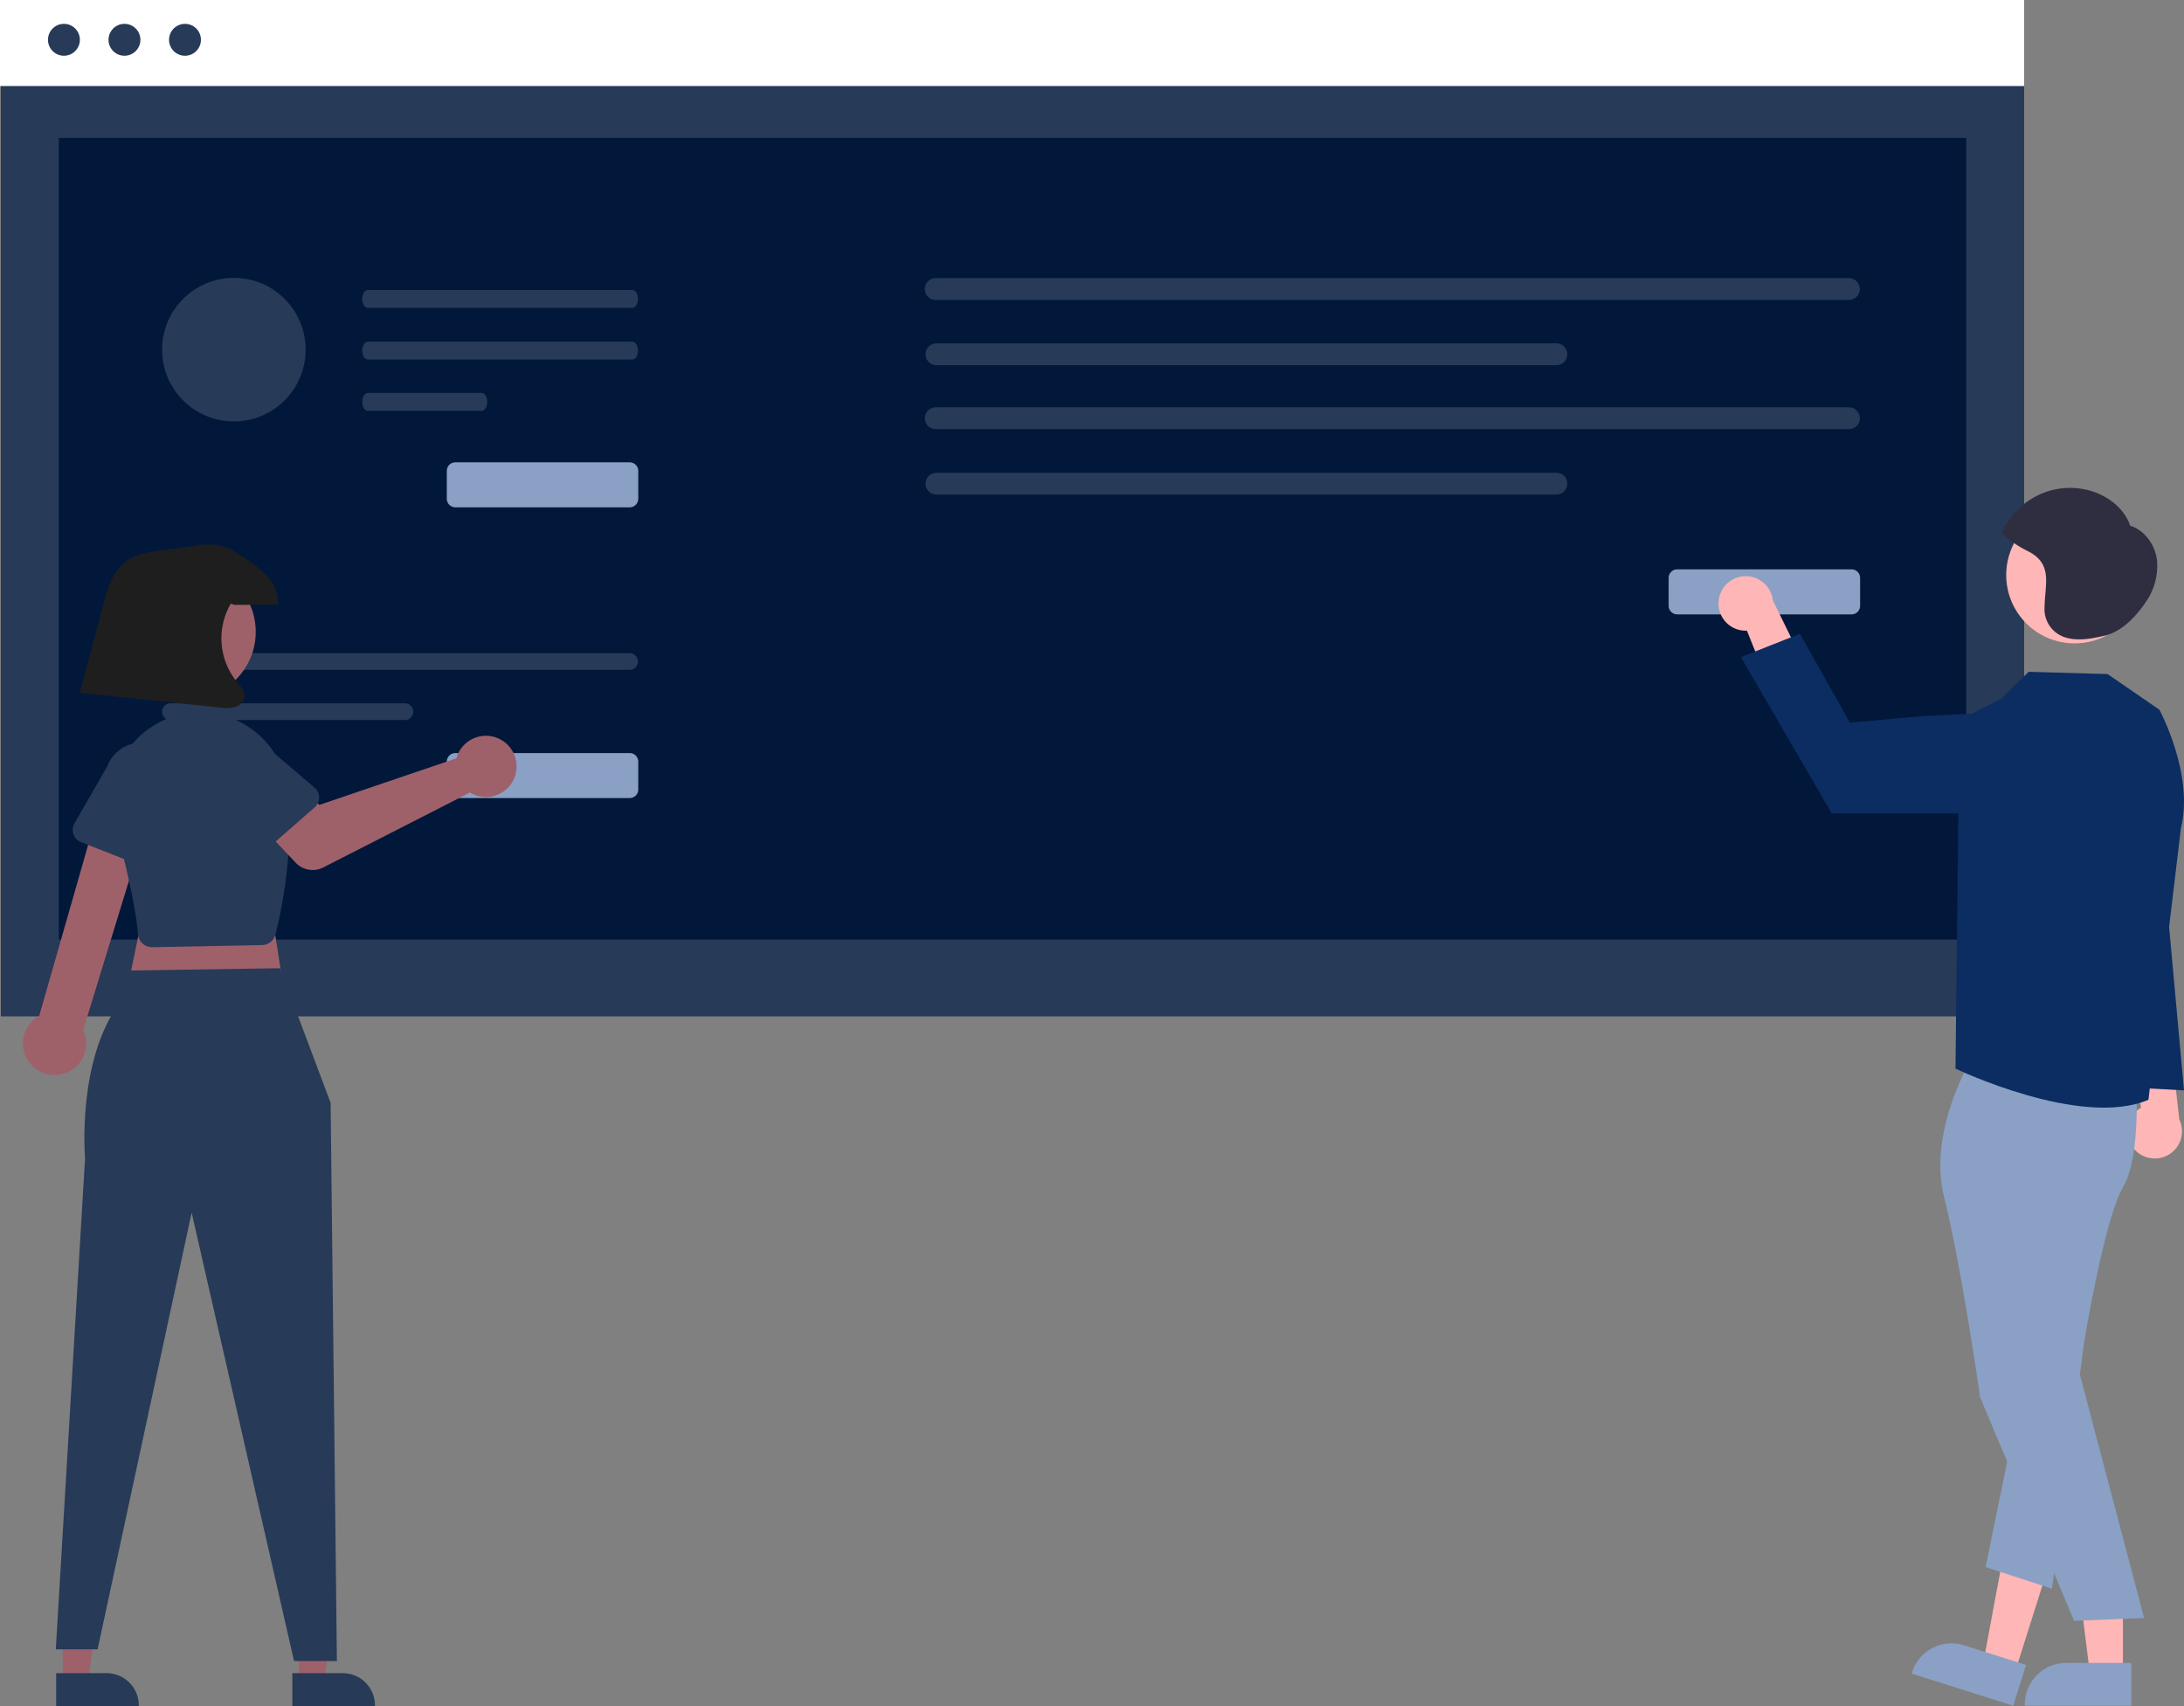 <svg xmlns="http://www.w3.org/2000/svg" width="610" height="476.633" viewBox="0 0 610 476.633">
  <rect x="0" y="0" width="610" height="476.633" fill="#808080" stroke="none"/>
  <g id="Unbounce" transform="translate(-60.817)">
    <path id="Path_5098" data-name="Path 5098" d="M966.13,545.946a7.567,7.567,0,0,1,2.053-11.421l-4.953-26.432,12.884,5.413,2.729,24.27a7.608,7.608,0,0,1-12.712,8.169Z" transform="translate(-309.346 -225.119)" fill="#ffb6b6"/>
    <rect id="Rectangle_62" data-name="Rectangle 62" width="565.114" height="268.394" transform="translate(61.058 15.507)" fill="#273a57"/>
    <rect id="Rectangle_75" data-name="Rectangle 75" width="532.767" height="223.929" transform="translate(77.232 38.522)" fill="#01183a"/>
    <rect id="Rectangle_80" data-name="Rectangle 80" width="565.355" height="24.029" transform="translate(60.817)" fill="#fff"/>
    <circle id="Ellipse_90" data-name="Ellipse 90" cx="4.454" cy="4.454" r="4.454" transform="translate(74.22 6.661)" fill="#273a57"/>
    <circle id="Ellipse_91" data-name="Ellipse 91" cx="4.454" cy="4.454" r="4.454" transform="translate(91.125 6.661)" fill="#273a57"/>
    <circle id="Ellipse_92" data-name="Ellipse 92" cx="4.454" cy="4.454" r="4.454" transform="translate(108.03 6.661)" fill="#273a57"/>
    <path id="Path_142" data-name="Path 142" d="M236.965,374.365a2.337,2.337,0,1,0,0,4.674H365.2a2.337,2.337,0,1,0,0-4.674Z" transform="translate(-128.547 -191.924)" fill="#273a57"/>
    <path id="Path_143" data-name="Path 143" d="M236.965,393a2.337,2.337,0,0,0,0,4.674h65.468a2.337,2.337,0,1,0,0-4.674Z" transform="translate(-128.547 -196.547)" fill="#273a57"/>
    <path id="Path_154" data-name="Path 154" d="M391.554,424.05H342.84a2.382,2.382,0,0,1-2.38-2.38v-7.8a2.382,2.382,0,0,1,2.38-2.38h48.713a2.382,2.382,0,0,1,2.38,2.38v7.8A2.382,2.382,0,0,1,391.554,424.05Z" transform="translate(-154.848 -201.136)" fill="#8aa1c5"/>
    <path id="Path_154-2" data-name="Path 154" d="M391.554,316.05H342.84a2.382,2.382,0,0,1-2.38-2.38v-7.8a2.382,2.382,0,0,1,2.38-2.38h48.713a2.382,2.382,0,0,1,2.38,2.38v7.8A2.382,2.382,0,0,1,391.554,316.05Z" transform="translate(-154.848 -174.342)" fill="#8aa1c5"/>
    <path id="Path_142-2" data-name="Path 142" d="M521.447,234.962a3.049,3.049,0,1,0,0,6.1H776.492a3.049,3.049,0,0,0,0-6.1Z" transform="translate(-199.268 -157.277)" fill="#273a57"/>
    <path id="Path_143-2" data-name="Path 143" d="M521.447,259.277a3.049,3.049,0,1,0,0,6.1h173.14a3.049,3.049,0,0,0,0-6.1Z" transform="translate(-199.068 -163.373)" fill="#273a57"/>
    <path id="Path_142-3" data-name="Path 142" d="M521.447,283.042a3.049,3.049,0,1,0,0,6.1H776.492a3.049,3.049,0,0,0,0-6.1Z" transform="translate(-199.268 -169.269)" fill="#273a57"/>
    <path id="Path_143-3" data-name="Path 143" d="M521.447,307.358a3.049,3.049,0,1,0,0,6.1h173.14a3.049,3.049,0,0,0,0-6.1Z" transform="translate(-199.068 -175.301)" fill="#273a57"/>
    <path id="Path_154-3" data-name="Path 154" d="M845.554,355.816H796.84a2.382,2.382,0,0,1-2.38-2.38v-7.805a2.382,2.382,0,0,1,2.38-2.38h48.713a2.382,2.382,0,0,1,2.38,2.38v7.8A2.382,2.382,0,0,1,845.554,355.816Z" transform="translate(-267.583 -184.208)" fill="#8aa1c5"/>
    <path id="Path_155" data-name="Path 155" d="M310.613,239.351c-.865,0-1.566,1.127-1.564,2.51s.7,2.5,1.564,2.5H384.5c.866,0,1.566-1.127,1.564-2.51s-.7-2.5-1.564-2.5Z" transform="translate(-147.058 -158.363)" fill="#273a57"/>
    <path id="Path_156" data-name="Path 156" d="M310.613,258.643c-.865,0-1.566,1.127-1.564,2.51s.7,2.5,1.564,2.5H384.5c.866,0,1.566-1.127,1.564-2.51s-.7-2.5-1.564-2.5Z" transform="translate(-147.058 -163.216)" fill="#273a57"/>
    <path id="Path_157" data-name="Path 157" d="M310.613,277.7c-.865,0-1.566,1.127-1.564,2.51s.7,2.5,1.564,2.5h31.792c.865,0,1.566-1.127,1.564-2.51s-.7-2.5-1.564-2.5Z" transform="translate(-147.051 -167.944)" fill="#273a57"/>
    <circle id="Ellipse_545" data-name="Ellipse 545" cx="20.049" cy="20.049" r="20.049" transform="translate(106.087 77.615)" fill="#273a57"/>
    <path id="Path_5099" data-name="Path 5099" d="M812.914,352.474a7.567,7.567,0,0,0,7.867,8.53l10.02,24.955,7.959-11.486-10.736-21.937a7.608,7.608,0,0,0-15.111-.062Z" transform="translate(-272.044 -184.847)" fill="#ffb6b6"/>
    <path id="Path_5100" data-name="Path 5100" d="M844.92,610.063h-9.225l-4.39-35.586h13.617Z" transform="translate(-191.165 -142.55)" fill="#ffb6b6"/>
    <path id="Path_5101" data-name="Path 5101" d="M956.4,761.449H926.655v-.376a11.579,11.579,0,0,1,11.579-11.579H956.4Z" transform="translate(-300.295 -284.993)" fill="#8aa1c5"/>
    <path id="Path_5102" data-name="Path 5102" d="M806.387,608.868l-8.8-2.785,6.555-35.251,12.981,4.11Z" transform="translate(-182.822 -141.648)" fill="#ffb6b6"/>
    <path id="Path_5103" data-name="Path 5103" d="M913.01,759.651l-28.361-8.979.114-.359a11.58,11.58,0,0,1,14.533-7.545h0l17.322,5.484Z" transform="translate(-289.901 -283.195)" fill="#8aa1c5"/>
    <path id="Path_5104" data-name="Path 5104" d="M905.17,522.234s-13.689,21.494-8.852,40.678,10.1,56.058,10.1,56.058l26.228,62.418,19.551-.8L932.786,607l.768-49.206s13.495-23.516,10.867-30.837S905.17,522.234,905.17,522.234Z" transform="translate(-292.532 -228.645)" fill="#8aa1c5"/>
    <path id="Path_5105" data-name="Path 5105" d="M954.05,532.219s1.684,21.323-3.584,30.353-10.88,43.4-10.88,43.4l-8.954,68.742-18.546-6.035L927.9,591.664l12.43-60.582Z" transform="translate(-296.69 -230.945)" fill="#8aa1c5"/>
    <path id="Path_5106" data-name="Path 5106" d="M957.861,391.946,943.391,382l-22.02-.64-7.668,7.518L902,394.854l-1.084,97.352s35.042,16.8,53.894,8.689l9.069-75.837C967.644,410.007,957.861,391.946,957.861,391.946Z" transform="translate(-293.926 -193.711)" fill="#0b2d61"/>
    <path id="Path_5107" data-name="Path 5107" d="M885.234,417.36h-38.6L821.28,373.711l16.489-6.531,13.964,24.84,20.211-1.829,12.62-.61a13.9,13.9,0,0,1,14.466,15.575h0a13.914,13.914,0,0,1-13.795,12.2Z" transform="translate(-274.219 -190.158)" fill="#0b2d61"/>
    <circle id="Ellipse_546" data-name="Ellipse 546" cx="19.092" cy="19.092" r="19.092" transform="translate(621.159 141.529)" fill="#ffb6b6"/>
    <path id="Path_5108" data-name="Path 5108" d="M961.5,332.99c-.586-4.191-3.425-8.171-7.462-9.441-1.6-4.657-5.852-8.086-10.545-9.58a20.6,20.6,0,0,0-23.68,8.637c-.359.565-1.464,1.952-1.433,2.626.039.856,1.349,1.74,2.006,2.279a29.419,29.419,0,0,0,5.246,3.238c6.865,3.559,4.58,9.153,4.487,15.491a8.257,8.257,0,0,0,3.61,7.47c3.791,2.539,9.215,1.529,13.34.51,4.68-1.156,8.571-5.268,11.24-9.232A17.544,17.544,0,0,0,961.5,332.99Z" transform="translate(-298.248 -176.709)" fill="#2f2e41"/>
    <path id="Path_5109" data-name="Path 5109" d="M856.791,296.725l7.429,81.487-23.868-1.28Z" transform="translate(-193.403 -73.648)" fill="#0b2d61"/>
    <path id="Path_5111" data-name="Path 5111" d="M84.089,615.589h7.156l3.4-27.6H84.087Z" transform="translate(-5.758 -145.894)" fill="#9e616a"/>
    <path id="Path_5112" data-name="Path 5112" d="M195.326,753.293h14.093a8.982,8.982,0,0,1,8.981,8.981v.292H195.326Z" transform="translate(-118.821 -285.933)" fill="#273a57"/>
    <path id="Path_5113" data-name="Path 5113" d="M171.738,615.589h7.156l3.4-27.6H171.736Z" transform="translate(-27.448 -145.894)" fill="#9e616a"/>
    <path id="Path_5114" data-name="Path 5114" d="M282.974,753.293h14.094a8.982,8.982,0,0,1,8.981,8.981v.292H282.974Z" transform="translate(-140.51 -285.933)" fill="#273a57"/>
    <path id="Path_5115" data-name="Path 5115" d="M147.2,330l4.67,29.769-44.362.584,5.837-28.6Z" transform="translate(-11.555 -81.878)" fill="#9e616a"/>
    <path id="Path_5116" data-name="Path 5116" d="M257.819,491.627l14.129,37.622L273.7,685.159H261.733l-28.6-125.266-26.267,122H195.19l8.172-137.172s-2.41-27.532,9.923-43.778l3-8.673Z" transform="translate(-118.787 -221.182)" fill="#273a57"/>
    <path id="Path_5117" data-name="Path 5117" d="M194.2,505.45a8.757,8.757,0,0,0,5.611-12.2l18.872-61.528L204.8,428.971l-17.261,60.311A8.8,8.8,0,0,0,194.2,505.45Z" transform="translate(-115.778 -205.504)" fill="#9e616a"/>
    <path id="Path_5118" data-name="Path 5118" d="M227.26,462a3.977,3.977,0,0,1-.771-.076h0a3.989,3.989,0,0,1-3.2-3.614c-.439-6.008-2.613-16.466-6.462-31.084a24.6,24.6,0,0,1,38.847-25.689,24.284,24.284,0,0,1,9.369,16.607c1.913,16.848-1.694,33.763-3.333,40.254a4,4,0,0,1-3.789,3.012l-30.58.59Z" transform="translate(-123.944 -197.416)" fill="#273a57"/>
    <path id="Path_5119" data-name="Path 5119" d="M325.627,410.106a8.58,8.58,0,0,0-.451,1.274L286.9,424.387l-7.4-6.461-11.21,9.888,11.982,12.711a6.521,6.521,0,0,0,7.712,1.334l40.959-20.922a8.557,8.557,0,1,0-3.318-10.831Z" transform="translate(-136.877 -199.558)" fill="#9e616a"/>
    <path id="Path_5120" data-name="Path 5120" d="M280.745,424.772,266.791,436.96a3.668,3.668,0,0,1-5.5-.78l-9.981-15.542A10.188,10.188,0,1,1,266.7,407.279l14.016,11.939a3.668,3.668,0,0,1,.034,5.555Z" transform="translate(-132.057 -199.231)" fill="#273a57"/>
    <path id="Path_5121" data-name="Path 5121" d="M221.047,442.226,203.8,435.452a3.668,3.668,0,0,1-1.84-5.241l9.2-16.016a10.188,10.188,0,1,1,18.942,7.506l-4.144,17.939a3.668,3.668,0,0,1-4.915,2.588Z" transform="translate(-120.343 -200.22)" fill="#273a57"/>
    <circle id="Ellipse_547" data-name="Ellipse 547" cx="18.757" cy="18.757" r="18.757" transform="translate(94.73 157.746)" fill="#9e616a"/>
    <path id="Path_5123" data-name="Path 5123" d="M247.377,350.887l12.073-.068a10.412,10.412,0,0,0-2.713-7.579,30.9,30.9,0,0,0-6.356-5.254c-2.308-1.584-4.7-3.2-7.444-3.758a20.943,20.943,0,0,0-7,.181l-9.245,1.286c-3.383.47-6.922,1-9.669,3.031-3.716,2.743-5.137,7.551-6.331,12.012l-6.609,24.7,39.035,4.094a10.732,10.732,0,0,0,4.254-.124,3.656,3.656,0,0,0,2.72-2.974c.112-1.592-1.15-2.9-2.176-4.118a19.237,19.237,0,0,1-1.659-21.753Z" transform="translate(-120.988 -181.921)" fill="#1e1e1e"/>
  </g>
</svg>
